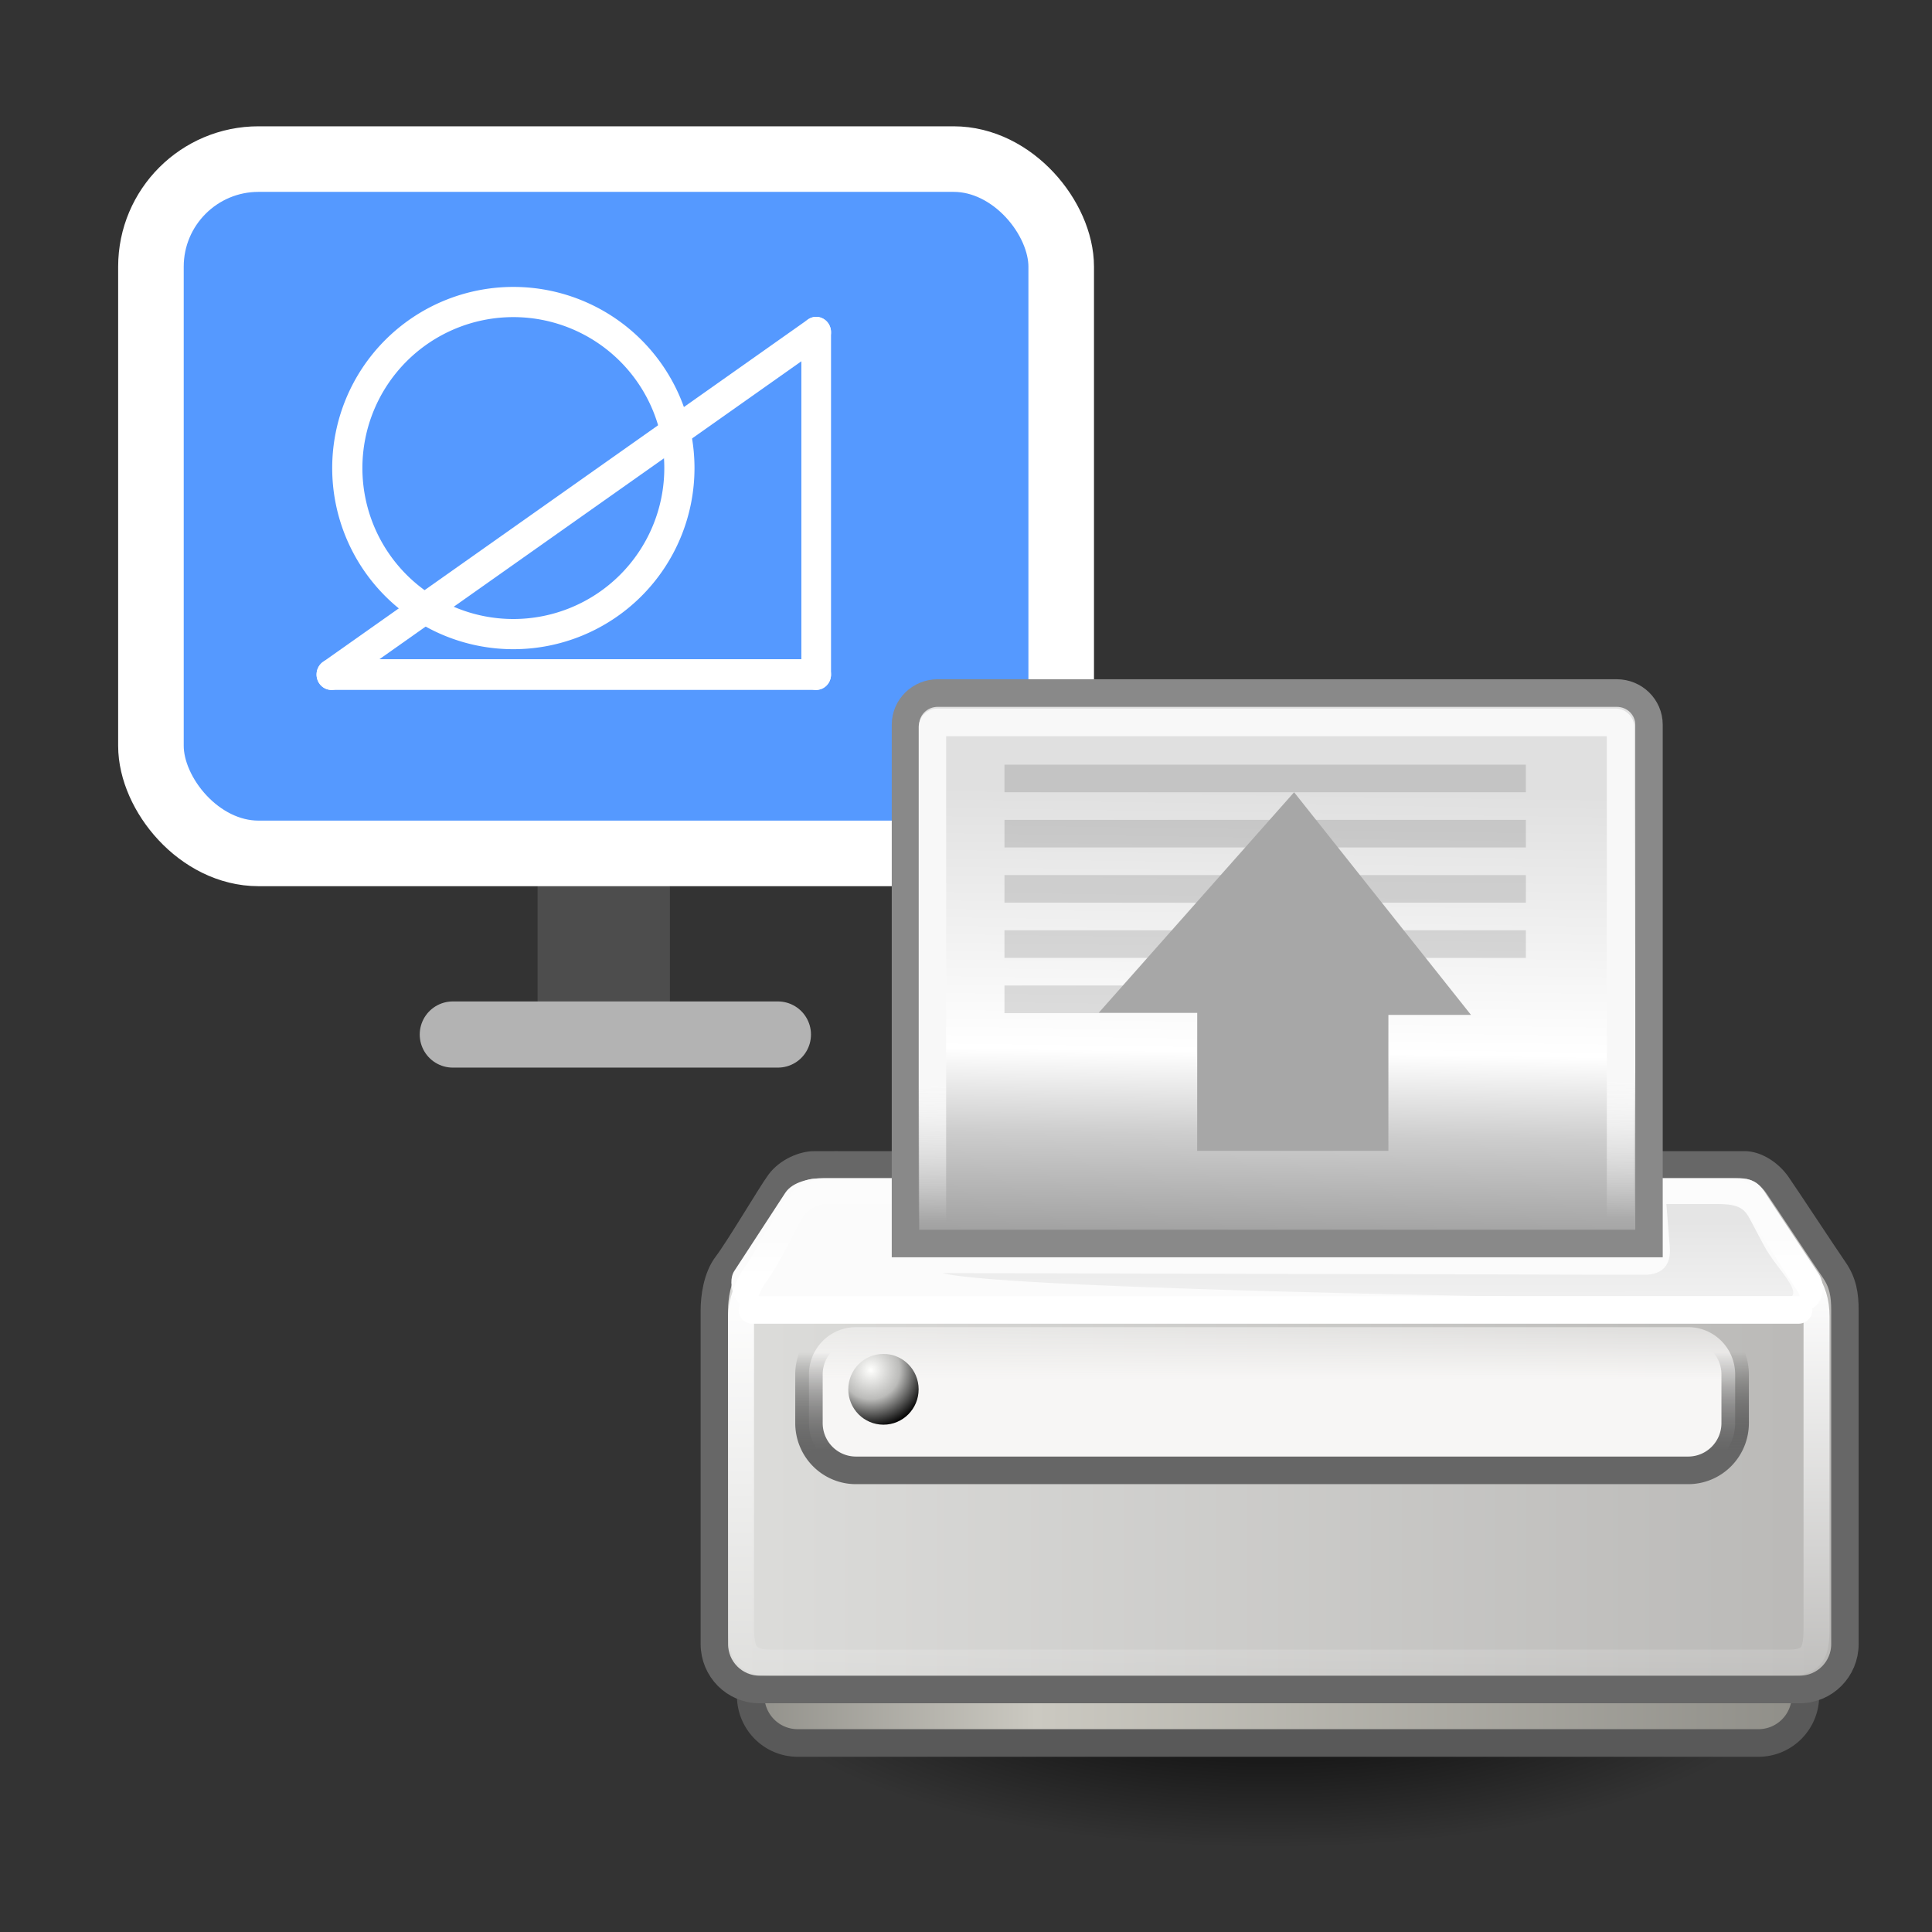 <svg xmlns="http://www.w3.org/2000/svg" viewBox="0 0 512 512"><rect x="0" y="0" width="512" height="512" fill="#333333" stroke="none"/><defs><linearGradient gradientTransform="matrix(25.839 0 0 4.601.124-444.32)" id="7" y1="70.72" y2="62.28" x1="9.732" x2="9.705" gradientUnits="userSpaceOnUse"><stop style="stop-color:#666"/><stop offset="1" style="stop-opacity:0"/></linearGradient><linearGradient gradientTransform="matrix(13.11 0 0 9.321-3.173-444.32)" id="6" y1="25.14" y2="19.337" x1="20.771" x2="20.718" gradientUnits="userSpaceOnUse"><stop style="stop-color:#fff;stop-opacity:0"/><stop offset="1" style="stop-color:#f8f8f8"/></linearGradient><linearGradient gradientTransform="matrix(30.225 0 0 3.933 6.87-434.69)" id="4" y1="57.23" y2="72.06" x1="9.87" x2="9.913" gradientUnits="userSpaceOnUse"><stop style="stop-opacity:.237"/><stop offset="1" style="stop-opacity:0"/></linearGradient><linearGradient gradientTransform="matrix(25.839 0 0 4.601.124-444.32)" id="5" y1="64.65" y2="54.14" x2="0" gradientUnits="userSpaceOnUse"><stop style="stop-color:#f7f6f5"/><stop offset="1" style="stop-color:#f7f6f5;stop-opacity:0"/></linearGradient><linearGradient gradientTransform="matrix(10.347 0 0 11.786-.883-422.52)" id="3" y1="3.679" y2="25.25" x1="25.06" x2="24.79" gradientUnits="userSpaceOnUse"><stop style="stop-color:#e0e0e0"/><stop offset=".405" style="stop-color:#fff"/><stop offset=".534" style="stop-color:#cdcdcd"/><stop offset="1" style="stop-color:#494949"/></linearGradient><linearGradient gradientTransform="matrix(25.108 0 0 4.735.124-444.32)" id="1" x1="1.846" x2="18.972" gradientUnits="userSpaceOnUse"><stop style="stop-color:#dcdcda"/><stop offset="1" style="stop-color:#bab9b7"/></linearGradient><linearGradient gradientTransform="matrix(16.305 0 0 7.292.124-444.32)" id="0" y1="32.539" y2="58.831" x1="15.388" x2="15.488" gradientUnits="userSpaceOnUse"><stop style="stop-color:#fff;stop-opacity:.124"/><stop offset=".103" style="stop-color:#fff"/><stop offset="1" style="stop-color:#fff;stop-opacity:0"/></linearGradient><linearGradient gradientTransform="matrix(25.108 0 0 4.735.124-456.59)" id="2" x1="1.846" x2="18.972" gradientUnits="userSpaceOnUse"><stop style="stop-color:#8e8d87"/><stop offset=".276" style="stop-color:#cbc9c1"/><stop offset="1" style="stop-color:#8e8d87"/></linearGradient><radialGradient cx="24" cy="41.875" gradientTransform="matrix(10.903 0 0 3.634-3.277-183.62)" id="8" r="19.13" gradientUnits="userSpaceOnUse"><stop/><stop offset="1" style="stop-opacity:0"/></radialGradient><radialGradient cx="99.67" cy="-150.74" r="23.15" id="9" gradientUnits="userSpaceOnUse"><stop style="stop-color:#fffffd"/><stop offset=".5" style="stop-color:#bbbbb9"/><stop offset="1"/></radialGradient></defs><g transform="translate(-384.54-137.37)"><path d="m544.54 313.37v98.15" style="fill:#808080;stroke:#4d4d4d;stroke-width:35.07"/><g style="stroke-linecap:round"><path d="m504.54 411.53h86.15" style="fill:none;stroke:#b3b3b3;stroke-width:17.536"/><g style="stroke-linejoin:round"><rect y="179.53" x="424.54" height="184" width="241.23" rx="28.513" style="fill:#59f;stroke:#fff;fill-rule:evenodd;stroke-width:17.377"/><g transform="matrix(.365 0 0 .378 443.16 170.98)" style="fill:none;stroke:#fff;stroke-width:21.533"><path d="m80 384l352-240"/><path d="m432 384v-240"/><path d="m432 384h-352"/></g></g></g><path d="M128 116A12 12 0 1 1 104 116 12 12 0 1 1 128 116z" transform="matrix(3.667 0 0 3.667 95.21-163.96)" style="fill:none;stroke:#fff;stroke-linejoin:round;stroke-width:2.182"/></g><g transform="matrix(.667 0 0 .671 164.3 464.2)"><g style="stroke-width:10.903"><path d="m466.94-31.429c0 38.39-93.36 69.51-208.53 69.51-115.17 0-208.53-31.12-208.53-69.51 0-38.39 93.36-69.51 208.53-69.51 115.17 0 208.53 31.12 208.53 69.51" style="fill:url(#8);color:#000"/><path d="m70.58-73.61h381.78a18.662 18.662 0 0 1 18.661 18.662v32.867a18.662 18.662 0 0 1 -18.661 18.662h-381.78a18.662 18.662 0 0 1 -18.662 -18.662v-32.867a18.662 18.662 0 0 1 18.662 -18.662" style="fill:url(#2);stroke:#595959"/><path d="m77.28-231.71h369.63c4.218 0 9.608 3.142 12.932 7.893 3.324 4.751 19.02 28.458 22.55 33.518 3.527 5.059 4.305 9.856 4.305 16.09v131.68c0 9.961-8.02 17.98-17.98 17.98h-413.24c-9.961 0-17.98-8.02-17.98-17.98v-131.68c0-5.386 1.108-13.11 4.891-18.03 4.773-6.204 17.576-27.782 20.953-32.357 3.377-4.576 9.578-7.121 13.944-7.121z" style="fill:url(#1);stroke:#676767;color:#000"/></g><path d="m81.08-226.52c-5.481 0-12.53 1.437-15.42 5.841l-20.239 30.84c-3.258 4.964.371 16.666 10.174 16.666h410.44c13.261 0 13.299-11.01 10.173-15.702l-19.275-28.912c-3.495-5.242-4.763-8.732-13.492-8.732h-362.37" style="fill:#fbfbfb;fill-rule:evenodd"/><g style="color:#000"><path d="m82.31-221.39h358.6c3.995 0 9.1 2.975 12.246 7.475 3.148 4.499 14.16 22.13 17.5 26.921 3.34 4.791 4.758 9.333 4.758 15.241v123c0 9.433-1.461 13.619-10.894 13.619h-404.85c-9.433 0-11.575-4.187-11.575-13.619v-123c0-5.101 2.412-12.415 5.994-17.07 4.52-5.875 11.825-21.489 15.02-25.823 3.198-4.333 9.07-6.744 13.204-6.744z" style="fill:none;stroke:url(#0);stroke-width:10.325"/><g style="stroke-width:10.903"><g style="display:block;stroke-linecap:round"><path d="m126.28-418.09h269.72c7.12 0 12.852 5.588 12.852 12.529v204.88h-295.42v-204.88c0-6.941 5.732-12.529 12.852-12.529z" style="fill:url(#3);stroke:#898989"/><path d="m126.07-406.49h269.55a1.927 1.927 0 0 1 1.927 1.928v201.84a1.927 1.927 0 0 1 -1.927 1.927h-269.55a1.927 1.927 0 0 1 -1.927 -1.927v-201.84a1.927 1.927 0 0 1 1.927 -1.928" style="fill:none;stroke:url(#6);stroke-linejoin:round"/></g><path d="m93.75-167.65h330.67a18.662 18.662 0 0 1 18.662 18.662v19.238a18.662 18.662 0 0 1 -18.662 18.662h-330.67a18.662 18.662 0 0 1 -18.662 -18.662v-19.238a18.662 18.662 0 0 1 18.662 -18.662" style="fill:url(#5);stroke:url(#7)"/></g></g><path d="m118.66-143.1c0 7.717-6.256 13.974-13.974 13.974-7.717 0-13.974-6.256-13.974-13.974 0-7.717 6.256-13.974 13.974-13.974 7.717 0 13.974 6.256 13.974 13.974" style="fill:url(#9);stroke-width:10.903"/><path d="m128.17-189.01l278.72.681c7.496.022 10.771-4.045 10.222-10.903l-1.363-17.04h20.347c8.859 0 10.797 2.1 12.948 6.133l5.452 10.222c5.744 10.77 19.748 21.525 5.432 21.525-49.1 0-307.22-3.807-331.76-10.621" style="fill:url(#4);opacity:.366;fill-rule:evenodd"/><path d="m468.29-174.46h-415.69" style="fill:none;stroke:#fff;stroke-linecap:round;stroke-linejoin:round;stroke-width:10.903"/><g style="color:#000"><g transform="matrix(10.903 0 0 10.903.124-444.32)" style="opacity:.436;fill-opacity:.292"><path d="m14 5h19v1h-19z"/><path d="m14 7h19v1h-19z"/><path d="m14 9h19v1h-19z"/><path d="m14 11h19v1h-19z"/><path d="m14 13h11v1h-11z"/></g><path d="m229.33-237.27h75.973v-53.694h32.826l-70.29-87.94-77.61 87.08h39.12l-.022 54.55" style="fill:#a7a7a7;fill-rule:evenodd"/></g></g></svg>
